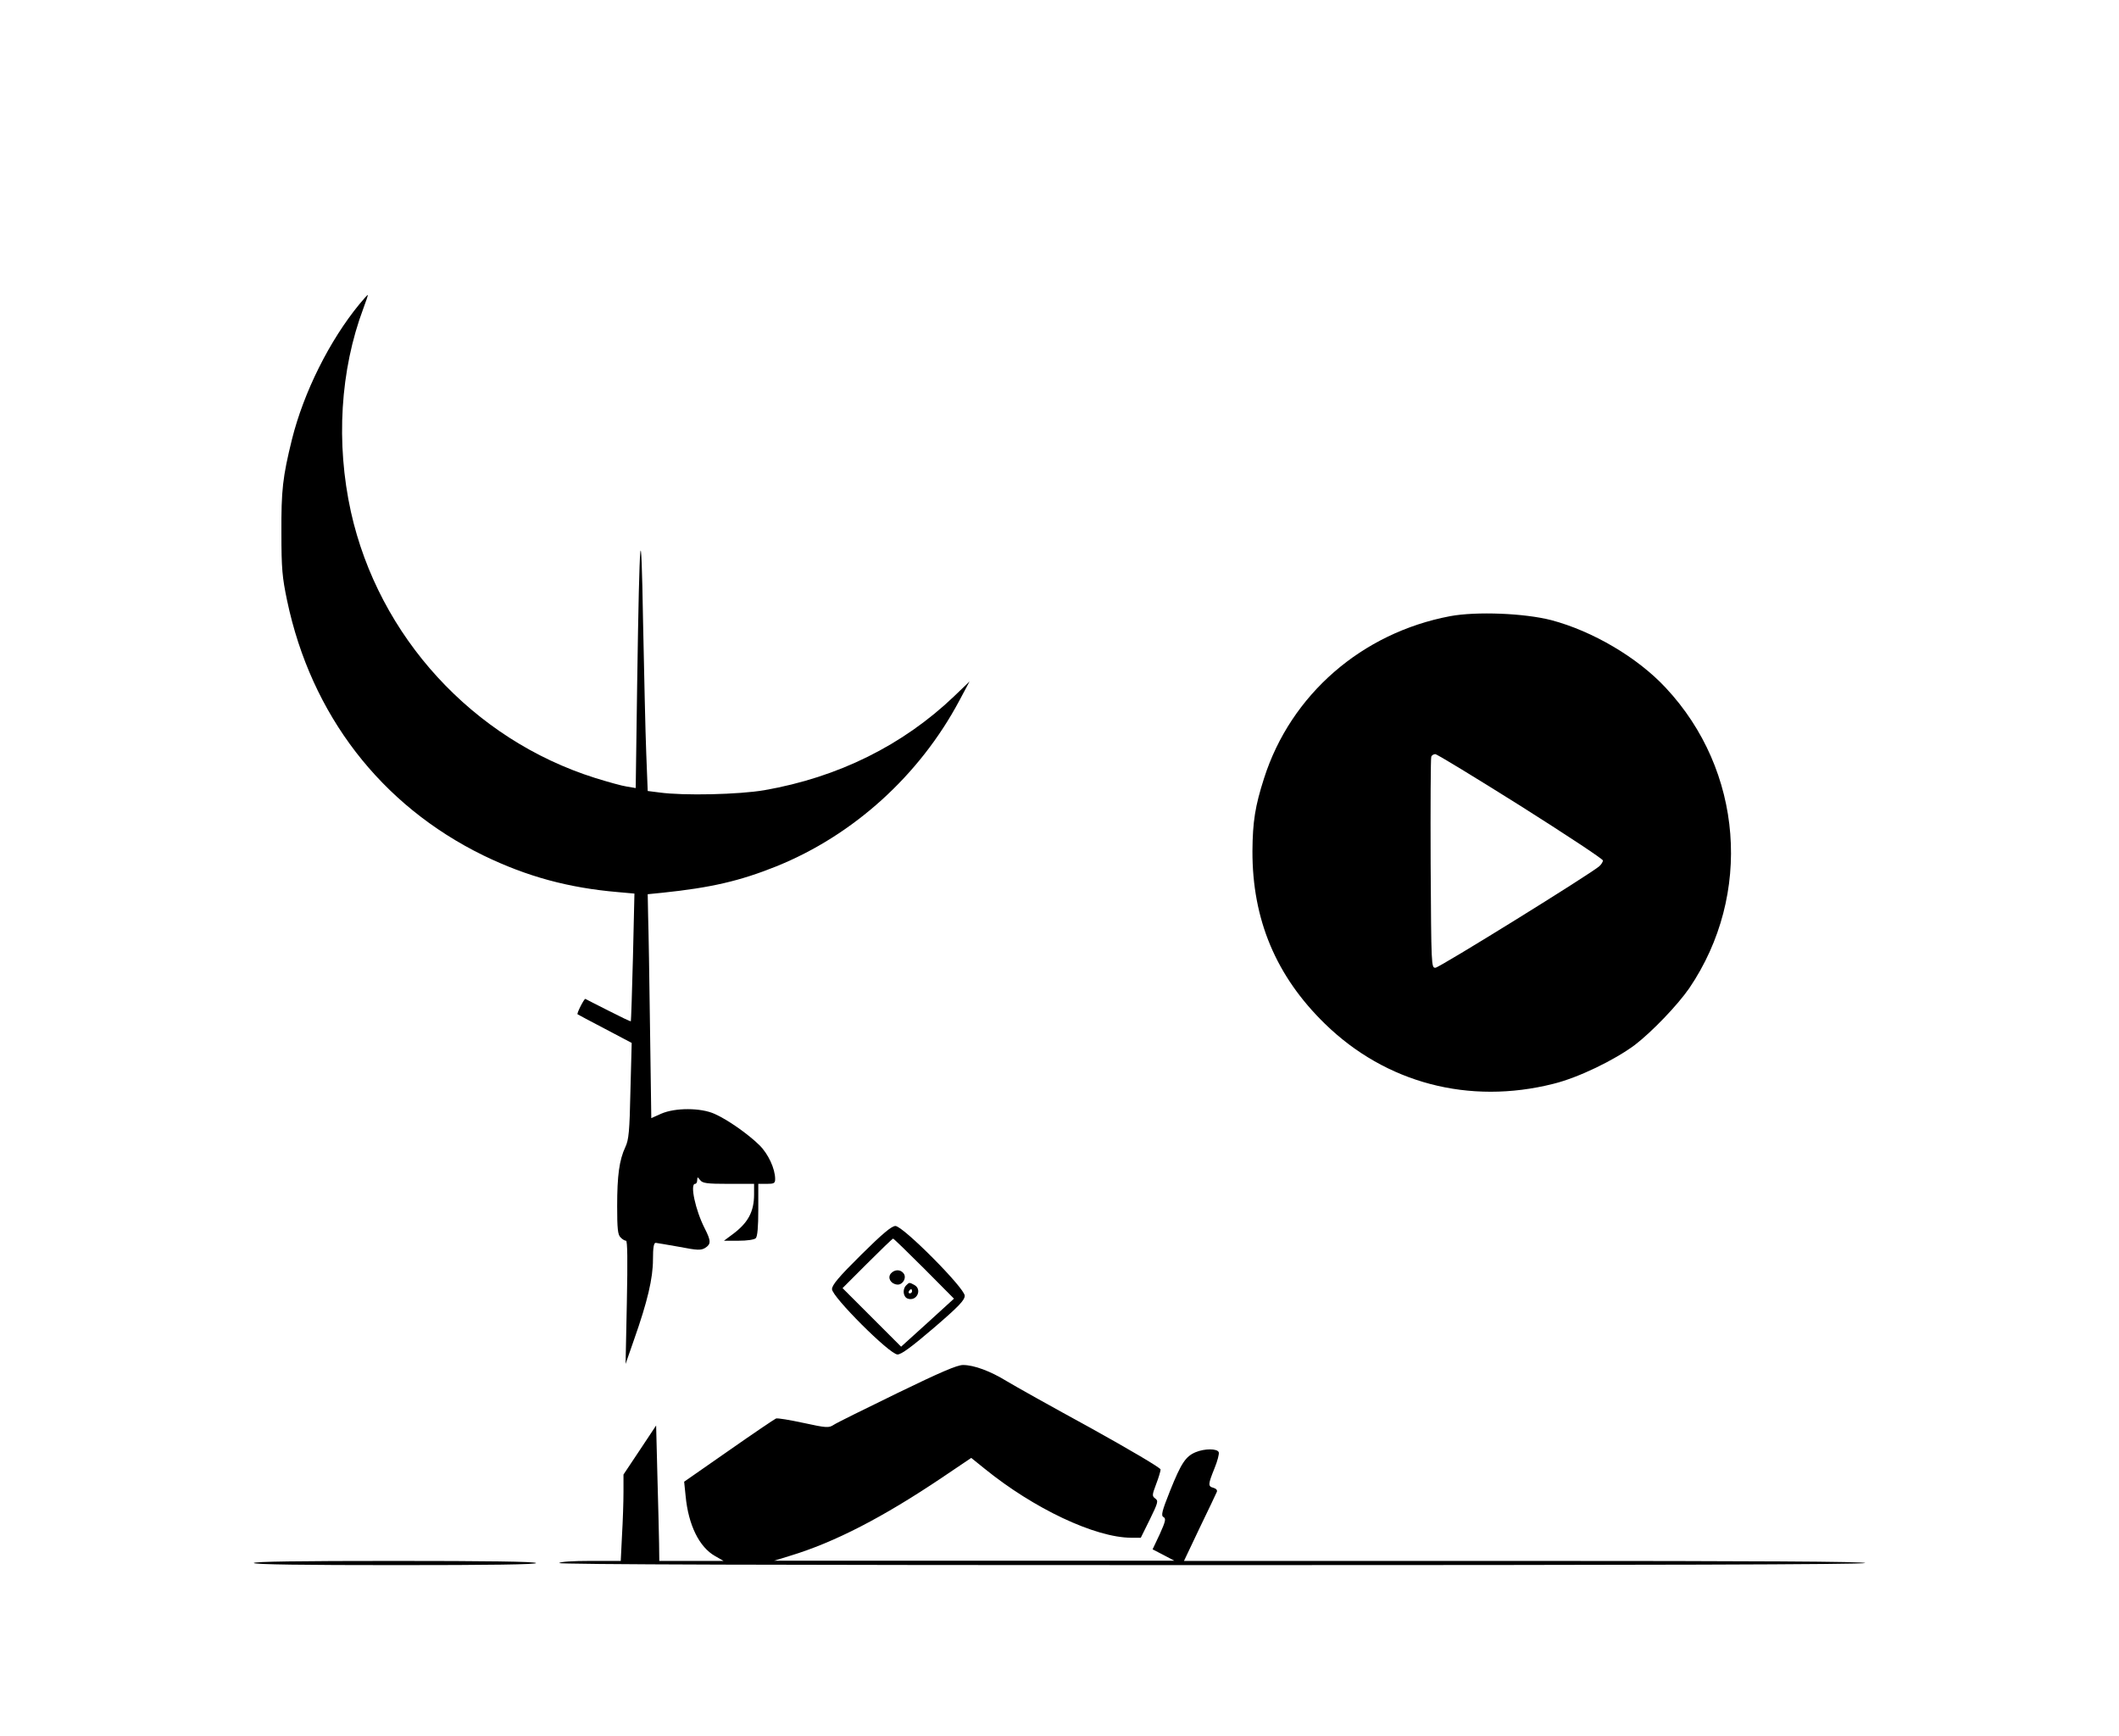 <?xml version="1.0" standalone="no"?>
<!DOCTYPE svg PUBLIC "-//W3C//DTD SVG 20010904//EN"
 "http://www.w3.org/TR/2001/REC-SVG-20010904/DTD/svg10.dtd">
<svg version="1.0" xmlns="http://www.w3.org/2000/svg"
 width="1006pt" height="824pt" viewBox="0 0 1006 824"
 preserveAspectRatio="xMidYMid meet">

<g transform="translate(0,824) scale(0.1,-0.1)"
fill="#000000" stroke="none">
<path d="M1707 6797 c-143 -174 -265 -419 -321 -643 -44 -179 -51 -240 -50
-444 0 -170 4 -211 27 -321 114 -542 445 -972 932 -1210 206 -100 404 -154
639 -174 l78 -7 -7 -301 c-4 -166 -9 -303 -10 -305 -2 -2 -49 21 -106 50 -57
29 -107 54 -110 56 -5 3 -42 -69 -37 -73 2 -1 60 -33 130 -69 l127 -67 -6
-227 c-4 -194 -8 -233 -24 -267 -29 -62 -39 -135 -39 -281 0 -107 3 -136 16
-148 8 -9 20 -16 26 -16 7 0 8 -93 4 -293 l-6 -292 40 115 c64 181 90 292 90
381 0 57 4 79 13 79 6 -1 57 -9 112 -19 87 -17 103 -17 123 -5 28 18 28 33 -2
92 -45 88 -71 212 -46 212 6 0 10 8 10 18 1 16 1 16 14 0 11 -15 31 -18 135
-18 l121 0 0 -50 c0 -83 -29 -136 -104 -191 l-39 -29 69 0 c41 0 75 5 82 12 8
8 12 53 12 135 l0 123 40 0 c35 0 40 3 40 23 0 49 -33 120 -75 161 -54 53
-151 121 -212 148 -66 30 -188 30 -254 1 l-47 -21 -6 426 c-3 235 -7 474 -9
532 l-2 105 70 7 c231 24 368 56 540 125 365 147 680 431 870 788 l48 90 -74
-71 c-243 -232 -550 -384 -899 -445 -121 -21 -385 -27 -500 -11 l-55 7 -7 180
c-4 99 -10 378 -15 620 -9 530 -17 449 -28 -288 l-7 -498 -42 7 c-22 3 -90 22
-151 41 -580 183 -1027 671 -1159 1263 -72 327 -51 673 59 966 13 35 23 64 21
64 -2 0 -20 -20 -39 -43z"/>
<path d="M6885 5315 c-419 -79 -757 -372 -884 -770 -42 -131 -54 -205 -55
-345 -1 -325 112 -594 344 -820 289 -282 685 -386 1085 -285 118 29 289 112
386 184 82 63 203 189 259 270 301 444 255 1034 -112 1426 -134 144 -347 269
-543 321 -128 33 -355 42 -480 19z m334 -901 c215 -136 391 -252 391 -259 0
-6 -8 -19 -17 -27 -42 -37 -760 -482 -778 -482 -20 -1 -20 6 -23 494 -1 272 0
501 3 508 2 6 11 12 19 12 8 0 190 -111 405 -246z"/>
<path d="M4088 2283 c-106 -105 -138 -143 -138 -163 0 -36 274 -310 311 -310
18 0 67 36 172 126 120 103 147 132 147 153 0 36 -293 331 -329 331 -18 0 -62
-37 -163 -137z m299 -65 l142 -143 -125 -114 -126 -114 -139 139 -139 139 117
117 c65 65 120 118 123 118 3 0 69 -64 147 -142z"/>
<path d="M4229 2194 c-16 -20 -1 -48 29 -52 27 -4 49 33 31 54 -15 19 -43 18
-60 -2z"/>
<path d="M4302 2138 c-19 -19 -14 -56 8 -63 43 -14 69 44 31 65 -24 13 -24 13
-39 -2z m28 -28 c0 -5 -5 -10 -11 -10 -5 0 -7 5 -4 10 3 6 8 10 11 10 2 0 4
-4 4 -10z"/>
<path d="M4259 1626 c-152 -74 -288 -141 -301 -150 -23 -15 -33 -15 -143 9
-65 14 -124 24 -131 21 -7 -3 -108 -71 -225 -153 l-211 -147 7 -68 c13 -138
65 -243 140 -285 l40 -23 -152 0 -153 0 -1 83 c-1 45 -4 190 -8 321 l-6 239
-77 -116 -78 -117 0 -83 c0 -46 -3 -139 -7 -205 l-6 -122 -143 0 c-84 0 -145
-4 -149 -10 -4 -7 1030 -10 3094 -10 2056 0 3102 3 3106 10 4 7 -536 10 -1614
10 l-1620 0 75 158 c42 86 78 163 81 170 3 8 -3 15 -16 19 -27 7 -26 16 5 93
14 34 23 69 20 76 -7 18 -67 18 -110 0 -47 -20 -68 -51 -121 -183 -39 -98 -44
-118 -31 -125 12 -7 10 -19 -18 -81 l-34 -72 52 -27 51 -27 -950 0 -950 0 75
23 c212 64 442 183 723 372 l138 93 62 -50 c235 -191 526 -328 697 -329 l46 0
43 87 c39 80 41 88 26 99 -16 12 -16 16 4 69 12 31 21 62 21 69 0 8 -150 96
-332 197 -183 100 -362 200 -398 222 -78 48 -156 77 -208 77 -28 0 -107 -34
-313 -134z"/>
<path d="M1205 820 c4 -7 240 -10 676 -10 444 0 668 3 664 10 -4 7 -240 10
-676 10 -444 0 -668 -3 -664 -10z"/>
</g>
</svg>
